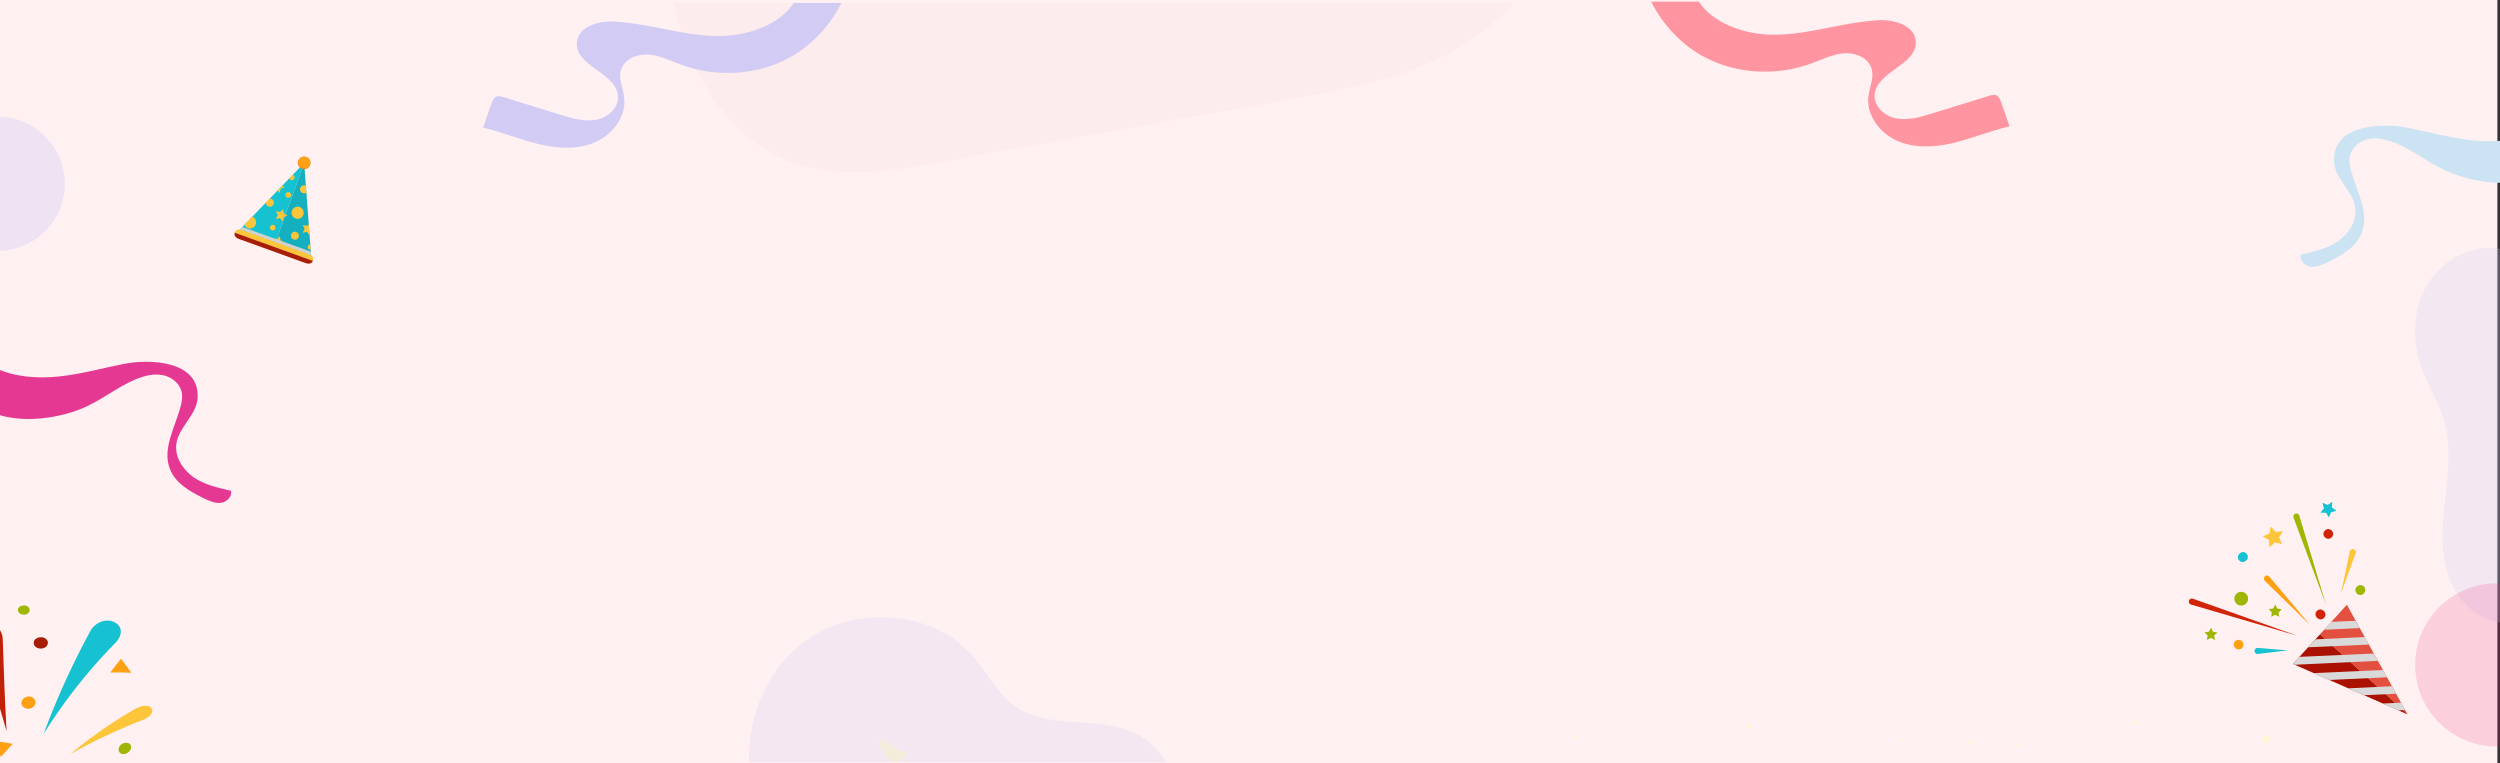 <svg xmlns="http://www.w3.org/2000/svg" xmlns:xlink="http://www.w3.org/1999/xlink" width="1920" height="586" viewBox="0 0 1920 586">
  <rect x="0" y="0" width="1920" height="586" fill="#333333" stroke="none"/>
  <defs>
    <clipPath id="clip-path">
      <rect id="Rectangle_903" data-name="Rectangle 903" width="1920" height="586" transform="translate(-18736 -4464)" fill="#fff1f2"/>
    </clipPath>
    <clipPath id="clip-path-2">
      <rect id="Rectangle_904" data-name="Rectangle 904" width="719" height="168" transform="translate(347 95)" fill="#fff" stroke="#707070" stroke-width="1"/>
    </clipPath>
    <clipPath id="clip-path-3">
      <rect id="Rectangle_905" data-name="Rectangle 905" width="132" height="141" transform="translate(-3 516)" fill="#fff" stroke="#707070" stroke-width="1"/>
    </clipPath>
  </defs>
  <g id="Mask_Group_8" data-name="Mask Group 8" transform="translate(18736 4464)" clip-path="url(#clip-path)">
    <g id="Group_10884" data-name="Group 10884" transform="translate(0 293)">
      <rect id="Rectangle_903-2" data-name="Rectangle 903" width="1920" height="586" transform="translate(-18738 -4757)" fill="#fff1f2"/>
      <g id="Mask_Group_6" data-name="Mask Group 6" transform="translate(-18612 -4850)" opacity="0.34" clip-path="url(#clip-path-2)">
        <path id="Path_1999" data-name="Path 1999" d="M784.065,5.159C822.6-15.732,872.272-4.59,906.162,32.55s50.6,98.885,41.782,152.273c-9.285,55.245-43.639,97.492-82.636,121.168s-83.565,32.033-127.2,39.925c-91.921,16.713-183.842,32.962-275.763,49.674-44.568,7.892-92.85,15.32-134.632-11.606-51.067-32.962-79.386-112.348-72.887-182.913C260.857,130.506,296.6,71.082,342.1,33.942S441.914-19.91,496.231-28.267C593.259-43.587,693.536-35.23,790.564-3.2Z" transform="translate(133.504 -177.527)" fill="#f9e2e6"/>
      </g>
      <path id="Path_2000" data-name="Path 2000" d="M561.667,47.8c5.267,8.026,13.544,14.3,22.573,18.309,39.628,17.557,75.243-1.5,115.373-3.762,12.29-.752,28.091,4.013,28.843,16.3,1.254,18.058-30.6,23.075-31.6,41.133-.5,9.029,8.026,16.553,17.055,18.058,8.778,1.5,17.807-1,26.586-3.762,14.8-4.515,29.846-9.28,44.644-13.795,1.756-.5,3.762-1,5.267-.251,1.756.752,2.759,3.01,3.511,5.016,2.257,6.27,4.515,12.541,6.521,18.811-14.3,3.261-28.091,9.029-42.387,12.541s-29.846,4.515-43.39-1.254-24.329-19.814-22.573-34.361c.753-7.023,4.515-14.3,2.508-21.068-2.257-8.277-12.039-12.541-20.817-12.039-8.528.5-16.553,4.515-24.579,7.524-27.338,10.283-59.191,8.778-84.774-5.518-15.55-8.528-30.6-24.078-39.126-41.635h36.368Z" transform="translate(-17993.162 -4803.8)" fill="#ff95a0"/>
      <path id="Path_2046" data-name="Path 2046" d="M711.067,142.353c20.065,9.782,52.168,14.3,73.487,5.016-1.254-11.286-2.007-22.824-2.257-34.11-15.049,7.023-32.355,8.277-49.159,6.521-16.554-1.756-32.856-6.27-49.159-9.531-19.061-4.013-58.94-3.261-57.185,26.084.752,13.042,14.547,22.322,16.3,35.114,1.5,10.032-5.016,20.065-13.293,25.834-8.528,5.769-18.811,8.026-28.592,10.283-1.254,4.264,3.261,8.778,7.775,9.28s8.778-1.5,13.042-3.511c10.283-5.016,21.57-11.287,25.833-22.071,6.521-15.55-3.762-32.355-8.026-48.407-1-4.013-1.756-8.277-.5-12.29,1.756-5.769,7.274-10.032,13.042-11.537,6.019-1.5,12.29-.5,18.058,1.5C684.732,125.3,697.022,135.581,711.067,142.353Z" transform="translate(-17570.242 -4768.991)" fill="#cbe3f3"/>
      <path id="Path_2001" data-name="Path 2001" d="M764.071,47.8C758.8,55.826,750.528,62.1,741.5,66.109c-39.628,17.557-75.243-1.5-115.373-3.762-12.29-.752-28.091,4.013-28.843,16.3-1.254,18.058,30.6,23.075,31.6,41.133.5,9.029-8.026,16.553-17.055,18.058-8.778,1.5-17.807-1-26.586-3.762-14.8-4.515-29.846-9.28-44.644-13.795-1.756-.5-3.762-1-5.267-.251-1.756.752-2.759,3.01-3.511,5.016-2.257,6.27-4.515,12.541-6.521,18.811,14.3,3.261,28.091,9.029,42.387,12.541s29.846,4.515,43.39-1.254,24.329-19.814,22.573-34.361c-.753-7.023-4.515-14.3-2.508-21.068,2.257-8.277,12.039-12.541,20.817-12.039,8.528.5,16.553,4.515,24.579,7.524,27.338,10.283,59.191,8.778,84.774-5.518,15.55-8.528,30.6-24.078,39.126-41.635H764.071Z" transform="translate(-18890.264 -4802.8)" fill="#d2cbf3"/>
      <path id="Path_2002" data-name="Path 2002" d="M674.487,142.353c-20.065,9.782-52.168,14.3-73.487,5.016,1.254-11.286,2.007-22.824,2.257-34.11,15.049,7.023,32.355,8.277,49.159,6.521,16.554-1.756,32.856-6.27,49.159-9.531,19.061-4.013,58.94-3.261,57.185,26.084-.752,13.042-14.547,22.322-16.3,35.114-1.5,10.032,5.016,20.065,13.293,25.834,8.528,5.769,18.811,8.026,28.592,10.283,1.254,4.264-3.261,8.778-7.775,9.28s-8.778-1.5-13.042-3.511c-10.283-5.016-21.57-11.287-25.833-22.071-6.521-15.55,3.762-32.355,8.026-48.407,1-4.013,1.756-8.277.5-12.29-1.756-5.769-7.274-10.032-13.042-11.537-6.019-1.5-12.29-.5-18.058,1.5C700.823,125.3,688.533,135.581,674.487,142.353Z" transform="translate(-19343 -4587.656)" fill="#e53892"/>
      <path id="Path_2047" data-name="Path 2047" d="M527.775,235.739s-11.537-3.01-19.814-12.039l-3.26,2.508s2.508,12.791,13.293,17.055Z" transform="translate(-18565.932 -4413.929)" fill="#fff7d4"/>
      <g id="Group_10875" data-name="Group 10875" transform="translate(-17393.789 -4200.797)">
        <path id="Path_799" data-name="Path 799" d="M543.732,235.563a1.781,1.781,0,1,1,0-3.563,1.781,1.781,0,0,1,0,3.563Z" transform="translate(-541.95 -232)" fill="#fff7d4"/>
      </g>
      <g id="Group_10877" data-name="Group 10877" transform="translate(-17096.992 -4203.41)">
        <path id="Path_800" data-name="Path 800" d="M668.325,233.988c-1.9,0-1.9-3.088,0-3.088,1.9.238,1.9,3.088,0,3.088Z" transform="translate(-666.9 -230.9)" fill="#fff7d4"/>
      </g>
      <g id="Group_10878" data-name="Group 10878" transform="translate(-16998.416 -4192.246)">
        <path id="Path_813" data-name="Path 813" d="M708.875,237.5a6.3,6.3,0,0,1,1.425-1.188c.237-.238.475-.475.712-.475.238-.238.475-.238.95-.238a1.428,1.428,0,0,1,.95.238c.238,0,.475.238.713.475,0,.238.237.238.237.475a1.78,1.78,0,0,1,.238,1.188v.713a1.234,1.234,0,0,1-.475.95,6.29,6.29,0,0,0-1.188,1.425c-.237.238-.475.475-.713.475-.237.238-.475.238-.95.238a1.429,1.429,0,0,1-.95-.238c-.237,0-.475-.238-.713-.475l-.475-.475a2.142,2.142,0,0,1-.237-1.188v-.713a1.817,1.817,0,0,1,.475-1.188Z" transform="translate(-708.4 -235.6)" fill="#fff7d4"/>
      </g>
      <g id="Group_10870" data-name="Group 10870" transform="translate(-17661.846 -4607.455)">
        <path id="Path_825" data-name="Path 825" d="M429.813,62.463c-.95,0-.95-1.663,0-1.663a.833.833,0,1,1,0,1.663Z" transform="translate(-429.1 -60.8)" fill="#fff7d4"/>
      </g>
      <g id="Group_10876" data-name="Group 10876" transform="translate(-17526.689 -4192.721)">
        <path id="Path_827" data-name="Path 827" d="M487.425,238.25a1.425,1.425,0,0,1,0-2.85,1.425,1.425,0,1,1,0,2.85Z" transform="translate(-486 -235.4)" fill="#fff7d4"/>
      </g>
      <g id="Group_10879" data-name="Group 10879" transform="translate(-17223.598 -4188.921)">
        <path id="Path_833" data-name="Path 833" d="M615.025,239.85a1.425,1.425,0,1,1,0-2.85c1.663.238,1.663,2.85,0,2.85Z" transform="translate(-613.6 -237)" fill="#fff7d4"/>
      </g>
      <g id="Group_10880" data-name="Group 10880" transform="translate(-17275.498 -4189.871)">
        <path id="Path_834" data-name="Path 834" d="M592.819,238.738a1.069,1.069,0,0,1,0-2.138c1.188.238,1.188,2.138,0,2.138Z" transform="translate(-591.75 -236.6)" fill="#fff7d4"/>
      </g>
      <g id="Group_10881" data-name="Group 10881" transform="translate(-17055 -4371.612)">
        <g id="Group_10822" data-name="Group 10822" transform="translate(79.945 79.063)">
          <path id="Path_1963" data-name="Path 1963" d="M591.746,707.8l46.414,83.865L571.1,730.527Z" transform="translate(-550.294 -707.8)" fill="#e45040"/>
          <path id="Path_1964" data-name="Path 1964" d="M558.1,744.727,578.906,722l67.06,61.138.16.32Z" transform="translate(-558.1 -699.273)" fill="#ab1100"/>
        </g>
        <path id="Path_1965" data-name="Path 1965" d="M583.427,734.1,558.46,667.2a2.379,2.379,0,1,1,4.481-1.6v.16Z" transform="translate(-478.034 -655.037)" fill="#9fb603"/>
        <path id="Path_1966" data-name="Path 1966" d="M579.92,732.081l-35.05-34.25a2.377,2.377,0,0,1,3.361-3.361l.16.16Z" transform="translate(-486.531 -637.173)" fill="#fda014"/>
        <path id="Path_1967" data-name="Path 1967" d="M591.615,733.419l-81.784-24.007a2.36,2.36,0,0,1-1.6-2.881,2.29,2.29,0,0,1,2.881-1.6h.16Z" transform="translate(-508.149 -630.509)" fill="#d12407"/>
        <path id="Path_1968" data-name="Path 1968" d="M565.154,730.421l-22.887,2.721a2.245,2.245,0,0,1-2.561-2.081,2.331,2.331,0,0,1,2.081-2.561h.48Z" transform="translate(-489.21 -616.307)" fill="#16c1d1"/>
        <path id="Path_1969" data-name="Path 1969" d="M581.1,715.537l6.882-32.65a2.387,2.387,0,1,1,4.641,1.12c0,.16,0,.16-.16.32Z" transform="translate(-464.344 -644.796)" fill="#fdc63a"/>
        <path id="Path_1970" data-name="Path 1970" d="M543.6,677.882l4.8,2.721.48,5.6,4.161-3.681,5.442,1.28-2.241-5.121,2.881-4.8-5.6.64-3.681-4.321-1.12,5.442Z" transform="translate(-486.862 -651.314)" fill="#fdc63a"/>
        <path id="Path_1971" data-name="Path 1971" d="M517.46,728.243l3.2-1.6,3.041,1.76-.64-3.521,2.561-2.4-3.361-.48-1.6-3.2-1.6,3.041-3.361.48,2.4,2.561Z" transform="translate(-503.615 -622.131)" fill="#9fb603"/>
        <path id="Path_1972" data-name="Path 1972" d="M571.3,666.722l4.321.16,2.241,3.521,1.6-4,4.161-1.12-3.521-2.561.32-4.321-3.521,2.4-4-1.6,1.12,4.161Z" transform="translate(-470.229 -658.4)" fill="#16c1d1"/>
        <path id="Path_1973" data-name="Path 1973" d="M548.421,717.143l3.041-1.6,3.041,1.6-.48-3.361,2.561-2.4-3.521-.64-1.6-3.041-1.44,3.041-3.521.48,2.4,2.561Z" transform="translate(-485.12 -628.797)" fill="#9fb603"/>
        <circle id="Ellipse_2031" data-name="Ellipse 2031" cx="5.282" cy="5.282" r="5.282" transform="matrix(0.674, -0.739, 0.739, 0.674, 32.806, 74.767)" fill="#9fb603"/>
        <circle id="Ellipse_2032" data-name="Ellipse 2032" cx="3.681" cy="3.681" r="3.681" transform="translate(101.924 24.918) rotate(-47.614)" fill="#d12407"/>
        <ellipse id="Ellipse_2033" data-name="Ellipse 2033" cx="3.681" cy="3.841" rx="3.681" ry="3.841" transform="translate(95.791 86.619) rotate(-47.586)" fill="#d12407"/>
        <path id="Path_1974" data-name="Path 1974" d="M530.967,731.012a3.767,3.767,0,0,0,5.281-.16,3.741,3.741,0,0,0-5.6-4.961A3.6,3.6,0,0,0,530.967,731.012Z" transform="translate(-495.195 -618.659)" fill="#fda014"/>
        <path id="Path_1975" data-name="Path 1975" d="M589.382,704.978a3.636,3.636,0,0,0,5.281-.32,3.736,3.736,0,0,0-5.442-5.122A3.671,3.671,0,0,0,589.382,704.978Z" transform="translate(-460.142 -634.397)" fill="#9fb603"/>
        <ellipse id="Ellipse_2034" data-name="Ellipse 2034" cx="3.841" cy="3.681" rx="3.841" ry="3.681" transform="matrix(0.674, -0.739, 0.739, 0.674, 36.212, 42.776)" fill="#16c1d1"/>
        <g id="Group_10823" data-name="Group 10823" transform="translate(79.945 91.387)">
          <path id="Path_1976" data-name="Path 1976" d="M597.267,715.5l3.2,5.6-27.368,1.28,5.442-6.082Z" transform="translate(-549.093 -715.5)" fill="#d9d9d9"/>
          <path id="Path_1977" data-name="Path 1977" d="M559.38,739.843l-1.28-.64,4.961-5.442L620.2,731.2l3.2,5.6Z" transform="translate(-558.1 -706.073)" fill="#d9d9d9"/>
          <path id="Path_1978" data-name="Path 1978" d="M565.4,731.142l5.6-6.082,37.931-1.761,3.2,5.762Z" transform="translate(-553.716 -710.816)" fill="#d9d9d9"/>
          <path id="Path_1979" data-name="Path 1979" d="M596.6,753.782l-12-5.281,33.61-1.6,3.2,5.762Z" transform="translate(-542.188 -696.645)" fill="#d9d9d9"/>
          <path id="Path_1980" data-name="Path 1980" d="M580,746.782,568,741.5l53.3-2.4,3.2,5.6Z" transform="translate(-552.155 -701.329)" fill="#d9d9d9"/>
          <path id="Path_1981" data-name="Path 1981" d="M613.2,760.722l-12-5.281,14.084-.64,3.2,5.6Z" transform="translate(-532.22 -691.901)" fill="#d9d9d9"/>
        </g>
      </g>
      <g id="Group_10869" data-name="Group 10869" transform="translate(-18555.879 -4638.094)">
        <g id="Group_10817" data-name="Group 10817" transform="translate(4.263 6.261)">
          <path id="Path_1948" data-name="Path 1948" d="M703.1,817.722l27.248,9.827L752.325,766.8Z" transform="translate(-703.1 -766.8)" fill="#16c1d1"/>
          <path id="Path_1949" data-name="Path 1949" d="M755.577,766.8,733.6,827.549l27.248,9.827Z" transform="translate(-706.352 -766.8)" fill="#14b0bf"/>
        </g>
        <circle id="Ellipse_2026" data-name="Ellipse 2026" cx="4.824" cy="4.824" r="4.824" transform="translate(47.282 9.074) rotate(-70.141)" fill="#fd8114"/>
        <path id="Path_1950" data-name="Path 1950" d="M759.277,761.668a4.742,4.742,0,0,0-5.9,2.5,4.825,4.825,0,0,0,2.948,5.718,4.378,4.378,0,1,0,2.948-8.219Z" transform="translate(-704.181 -759.963)" fill="#fda014"/>
        <g id="Group_10818" data-name="Group 10818" transform="translate(7.569 15.374)">
          <circle id="Ellipse_2027" data-name="Ellipse 2027" cx="3.037" cy="3.037" r="3.037" transform="translate(34.934 48.563) rotate(-70.141)" fill="#fdc63a"/>
          <circle id="Ellipse_2028" data-name="Ellipse 2028" cx="4.646" cy="4.646" r="4.646" transform="translate(34.94 31.922) rotate(-70.141)" fill="#fdc63a"/>
          <path id="Path_1951" data-name="Path 1951" d="M758.711,786.18a3.08,3.08,0,0,0-2.055,5.807,2.982,2.982,0,0,0,2.859-.447l-.357-5.182A.683.683,0,0,1,758.711,786.18Z" transform="translate(-711.898 -777.961)" fill="#fdc63a"/>
          <path id="Path_1952" data-name="Path 1952" d="M760.195,820.751l-3.216-.715,1.429,3.037-1.608,2.859,3.305-.536,2.055,2.323-.625-8.219Z" transform="translate(-712.131 -781.532)" fill="#fdc63a"/>
          <path id="Path_1953" data-name="Path 1953" d="M762.633,840.81a1.262,1.262,0,0,0,.8.089l-.268-4.2a2.176,2.176,0,0,0-1.787,1.34A2.115,2.115,0,0,0,762.633,840.81Z" transform="translate(-712.604 -783.366)" fill="#fdc63a"/>
          <path id="Path_1954" data-name="Path 1954" d="M737.1,832.916l-.357-3.216-2.323,2.233-3.216-.625,1.251,2.591.893.357,4.02,1.429,2.68-1.251Z" transform="translate(-709.402 -782.619)" fill="#fdc63a"/>
          <path id="Path_1955" data-name="Path 1955" d="M739.864,809.716l-.357-3.216-2.412,2.233-3.216-.625,1.519,2.948-1.7,2.859,3.305-.447,2.234,2.412.536-3.216,3.037-1.34Z" transform="translate(-709.668 -780.146)" fill="#fdc63a"/>
          <path id="Path_1956" data-name="Path 1956" d="M737,791.939l.625-3.216,2.948-1.34-1.787-.983-3.484,3.663Z" transform="translate(-709.839 -778.002)" fill="#fdc63a"/>
          <path id="Path_1957" data-name="Path 1957" d="M727.354,803.486a3.08,3.08,0,0,0,2.055-5.807,3.474,3.474,0,0,0-1.34-.179l-2.769,2.859A3.016,3.016,0,0,0,727.354,803.486Z" transform="translate(-708.772 -779.186)" fill="#fdc63a"/>
          <path id="Path_1958" data-name="Path 1958" d="M709.569,821.744a4.706,4.706,0,0,0,3.216-8.844l-5.986,6.164A4.808,4.808,0,0,0,709.569,821.744Z" transform="translate(-706.8 -780.828)" fill="#fdc63a"/>
          <circle id="Ellipse_2029" data-name="Ellipse 2029" cx="2.144" cy="2.144" r="2.144" transform="translate(19.026 41.798) rotate(-70.135)" fill="#fdc63a"/>
          <path id="Path_1959" data-name="Path 1959" d="M746.661,780.931a2.091,2.091,0,0,0,1.43-3.931h0l-2.591,2.769A1.853,1.853,0,0,0,746.661,780.931Z" transform="translate(-710.927 -777)" fill="#fdc63a"/>
          <circle id="Ellipse_2030" data-name="Ellipse 2030" cx="2.144" cy="2.144" r="2.144" transform="translate(30.987 16.748) rotate(-70.141)" fill="#fdc63a"/>
        </g>
        <g id="Group_10819" data-name="Group 10819" transform="translate(0 57.327)">
          <path id="Path_1960" data-name="Path 1960" d="M758.613,847.938c.715-1.876-.179-3.931-3.395-5.092l-50.833-18.4c-3.216-1.161-5.182-.089-5.9,1.787,0,.089,0,.089-.089.179l60.035,21.709C758.524,848.028,758.613,848.028,758.613,847.938Z" transform="translate(-698.336 -823.961)" fill="#fdc63a"/>
          <path id="Path_1961" data-name="Path 1961" d="M698.482,826.7c-.536,1.876.268,3.841,3.395,4.914l50.833,18.4c3.127,1.161,5,.179,5.807-1.608Z" transform="translate(-698.328 -824.253)" fill="#a81d05"/>
        </g>
        <g id="Group_10820" data-name="Group 10820" transform="translate(4.263 55.397)">
          <path id="Path_1962" data-name="Path 1962" d="M704.8,821.8l-1.7,1.787,27.248,9.827,27.248,9.827-.268-2.5Z" transform="translate(-703.1 -821.8)" fill="#d1d1d1"/>
        </g>
      </g>
      <g id="Group_10882" data-name="Group 10882" transform="translate(-17186.66 -4186.07)">
        <path id="Path_835" data-name="Path 835" d="M630.219,240.575a1.194,1.194,0,0,1,0-2.375c1.425.238,1.425,2.375,0,2.375Z" transform="translate(-629.15 -238.2)" fill="#fff7d4"/>
      </g>
      <g id="Mask_Group_7" data-name="Mask Group 7" transform="translate(-18738 -4828)" clip-path="url(#clip-path-3)">
        <g id="Group_10874" data-name="Group 10874" transform="translate(-124.838 536)">
          <g id="Group_10872" data-name="Group 10872">
            <path id="Path_2003" data-name="Path 2003" d="M515.683,755.749c5.908-.923,10.709,4.246,10.893,11.078.739,23.818,1.662,47.451,2.954,70.53-6.462-22.341-13.294-44.866-20.679-67.945C507,762.765,509.959,756.488,515.683,755.749Z" transform="translate(-397.64 -740.922)" fill="#c12106"/>
            <path id="Path_2004" data-name="Path 2004" d="M481.229,784.073c2.954-2.585,8.309-1.662,11.817,2.031,12.37,13.109,24.187,26.587,35.265,40.066A535.173,535.173,0,0,0,484,793.858C479.568,791.089,478.275,786.658,481.229,784.073Z" transform="translate(-421.9 -718.102)" fill="#fda014"/>
            <path id="Path_2005" data-name="Path 2005" d="M448.429,812.2c.739-4.246,7.939-7.2,15.694-5.724a392.456,392.456,0,0,1,76.623,21.6,469.513,469.513,0,0,0-79.208-8.124C453.6,819.77,447.69,816.447,448.429,812.2Z" transform="translate(-448.366 -698.225)" fill="#9fb603"/>
            <path id="Path_2006" data-name="Path 2006" d="M608.891,791.605c1.662,2.769-1.662,6.831-7.385,8.862A434.526,434.526,0,0,0,546.3,826.5a351.369,351.369,0,0,1,49.851-34.711C601.321,788.651,607.229,788.651,608.891,791.605Z" transform="translate(-365.481 -712.341)" fill="#fdc63a"/>
            <path id="Path_2007" data-name="Path 2007" d="M589.482,755.142c6.462,3.139,6.647,9.97.739,16.063A408.735,408.735,0,0,0,535.2,841a603.117,603.117,0,0,1,35.634-78.469C574.527,755.327,583.02,752,589.482,755.142Z" transform="translate(-374.876 -742.346)" fill="#16c1d1"/>
            <path id="Path_2008" data-name="Path 2008" d="M494.958,757.2c.554,2.585-1.477,5.354-4.8,6.277-3.139.739-6.278-.554-7.016-3.139-.554-2.585,1.477-5.354,4.8-6.278C491.265,752.952,494.4,754.614,494.958,757.2Z" transform="translate(-419.011 -742.556)" fill="#16c1d1"/>
            <path id="Path_2009" data-name="Path 2009" d="M536.727,789.522c.369,2.585-1.846,4.985-4.8,5.354s-5.539-1.292-5.908-3.877,1.846-4.985,4.8-5.354A4.87,4.87,0,0,1,536.727,789.522Z" transform="translate(-382.68 -715.612)" fill="#fda014"/>
            <path id="Path_2010" data-name="Path 2010" d="M536.527,818.422c.369,2.585-1.846,4.985-4.8,5.354s-5.539-1.292-5.908-3.877,1.846-4.985,4.8-5.354A4.87,4.87,0,0,1,536.527,818.422Z" transform="translate(-382.85 -691.153)" fill="#fda014"/>
            <path id="Path_2011" data-name="Path 2011" d="M492.894,825.6a3.729,3.729,0,0,1-2.769,5.17,5.821,5.821,0,0,1-6.278-3.139,3.683,3.683,0,0,1,2.77-5.17A5.591,5.591,0,0,1,492.894,825.6Z" transform="translate(-418.609 -684.48)" fill="#fdc63a"/>
            <path id="Path_2012" data-name="Path 2012" d="M576.007,808.7c-.369,2.4-2.77,4.431-5.354,4.8-2.585.185-4.431-1.477-4.247-3.877s2.585-4.616,5.354-4.8C574.53,804.452,576.376,806.3,576.007,808.7Z" transform="translate(-348.476 -699.339)" fill="#9fb603"/>
            <path id="Path_2013" data-name="Path 2013" d="M501.119,770.717c.369,1.846-1.108,3.877-3.508,4.431-2.216.554-4.616-.554-4.985-2.585-.369-1.846,1.108-3.877,3.323-4.431C498.35,767.763,500.565,768.871,501.119,770.717Z" transform="translate(-410.956 -730.41)" fill="#fda014"/>
            <path id="Path_2014" data-name="Path 2014" d="M533.569,750.865c.185,2.031-1.477,3.693-4.062,3.877-2.4.185-4.616-1.292-4.985-3.139-.369-2.031,1.477-3.693,4.062-3.877C531.168,747.357,533.384,748.834,533.569,750.865Z" transform="translate(-383.953 -747.669)" fill="#9fb603"/>
            <path id="Path_2015" data-name="Path 2015" d="M500.35,807.117a3.269,3.269,0,0,1-2.77,4.062,3.9,3.9,0,0,1-4.616-2.4c-.554-1.846.554-3.693,2.769-4.246A4.009,4.009,0,0,1,500.35,807.117Z" transform="translate(-410.74 -699.604)" fill="#a81d05"/>
            <path id="Path_2016" data-name="Path 2016" d="M470.529,828.43a2.362,2.362,0,0,1-1.662,3.693,4.649,4.649,0,0,1-4.985-1.846,2.392,2.392,0,0,1,1.662-3.693A4.473,4.473,0,0,1,470.529,828.43Z" transform="translate(-435.571 -681.035)" fill="#16c1d1"/>
            <path id="Path_2017" data-name="Path 2017" d="M475.25,798.364c.739,1.846-.554,3.693-2.585,4.431a4.143,4.143,0,0,1-5.17-1.846c-.739-1.662.554-3.693,2.769-4.431A3.988,3.988,0,0,1,475.25,798.364Z" transform="translate(-432.353 -706.545)" fill="#9fb603"/>
            <path id="Path_2018" data-name="Path 2018" d="M546.254,818.8a3.952,3.952,0,0,1-3.139,3.877,3.03,3.03,0,0,1-3.508-2.77,3.777,3.777,0,0,1,3.139-3.877A2.85,2.85,0,0,1,546.254,818.8Z" transform="translate(-371.159 -689.867)" fill="#9fb603"/>
            <path id="Path_2019" data-name="Path 2019" d="M542.012,764.8c.185,2.4-2.031,4.616-4.985,4.8s-5.724-1.477-5.908-3.877c-.369-2.4,1.846-4.616,4.985-4.8C539.058,760.552,541.643,762.4,542.012,764.8Z" transform="translate(-378.364 -736.493)" fill="#a81d05"/>
            <path id="Path_2020" data-name="Path 2020" d="M562.9,780.509c2.769-3.693,5.539-7.2,8.308-10.709,2.77,3.693,5.354,7.2,7.939,10.893A159.02,159.02,0,0,0,562.9,780.509Z" transform="translate(-351.432 -728.939)" fill="#fda014"/>
            <path id="Path_2021" data-name="Path 2021" d="M514.8,804c4.8.739,9.416,1.477,14.032,2.216-3.139,3.323-6.278,6.831-9.232,10.155C518.123,812.309,516.462,808.062,514.8,804Z" transform="translate(-392.141 -699.995)" fill="#fda014"/>
            <path id="Path_2022" data-name="Path 2022" d="M468.793,790.178c-3.508-2.954-7.2-5.724-10.893-8.493l16.063-4.985C472.3,781.316,470.455,785.747,468.793,790.178Z" transform="translate(-440.297 -723.1)" fill="#16c1d1"/>
            <path id="Path_2023" data-name="Path 2023" d="M470.362,756.6c1.477,1.292,3.139,2.585,4.616,4.062,2.585-.554,4.985-1.108,7.57-1.662-1.477,1.846-2.769,3.877-4.247,5.724.923,1.846,1.846,3.508,2.77,5.354l-7.2-.554c-1.846,1.662-3.877,3.323-5.724,4.985-.185-2.031-.185-4.062-.369-6.093-2.031-.739-4.247-1.292-6.278-2.031,2.4-1.108,4.616-2.4,7.016-3.508C469.07,760.847,469.624,758.816,470.362,756.6Z" transform="translate(-437.251 -740.111)" fill="#9fb603"/>
            <path id="Path_2024" data-name="Path 2024" d="M516.562,815.1c1.477,1.292,3.139,2.585,4.616,4.062,2.585-.554,4.985-1.108,7.57-1.662-1.477,1.846-2.769,3.877-4.247,5.724.923,1.846,1.846,3.508,2.77,5.354l-7.2-.554c-1.846,1.662-3.877,3.323-5.724,4.985-.185-2.031-.185-4.062-.369-6.093-2.031-.738-4.246-1.292-6.277-2.031,2.4-1.108,4.616-2.4,7.016-3.508A62.166,62.166,0,0,0,516.562,815.1Z" transform="translate(-398.15 -690.6)" fill="#a81d05"/>
          </g>
          <g id="Group_10873" data-name="Group 10873" transform="translate(49.882 125.376)">
            <path id="Path_2025" data-name="Path 2025" d="M538.04,915.561c-2.216.369-4.985-4.062-6.093-10.155-3.693-21.048-6.647-42.65-9.047-64.806,6.278,21.417,12,42.466,16.8,63.329C540.994,910.022,540.256,915.192,538.04,915.561Z" transform="translate(-435.168 -794.394)" fill="#c12106"/>
            <path id="Path_2026" data-name="Path 2026" d="M557.633,879.581c-2.031,2.031-4.431.554-5.724-3.323A257.088,257.088,0,0,0,534,834.9c9.786,11.817,18.094,23.448,24.372,34.9C560.033,873.119,559.664,877.366,557.633,879.581Z" transform="translate(-425.774 -799.219)" fill="#fda014"/>
            <path id="Path_2027" data-name="Path 2027" d="M598.883,852.418c-3.139,4.246-7.755,5.354-11.078,2.585-11.632-9.786-27.141-20.494-45.6-31.2,20.679,6.277,39.142,12.74,54.467,18.279C601.283,843.74,602.021,848.172,598.883,852.418Z" transform="translate(-418.834 -808.613)" fill="#9fb603"/>
            <path id="Path_2028" data-name="Path 2028" d="M481.057,869.3c-3.323-2.216-3.693-6.093-.739-8.678,10.34-8.862,21.971-18.648,35.08-28.618a308.331,308.331,0,0,0-25.11,36C488.442,871.142,484.38,871.512,481.057,869.3Z" transform="translate(-472.902 -801.673)" fill="#fdc63a"/>
            <path id="Path_2029" data-name="Path 2029" d="M515.141,918.792c-3.877-2.216-8.493-8.308-9.232-13.847-2.216-19.387,1.108-41.727,8.862-65.545-2.769,25.664-1.846,50.035,3.877,72.007C520.31,917.869,519.2,921.008,515.141,918.792Z" transform="translate(-450.118 -795.41)" fill="#9fb603"/>
            <path id="Path_2030" data-name="Path 2030" d="M539.6,885.609c0-2.4.739-4.616,2.031-4.985,1.108-.369,2.031,1.292,2.031,3.693s-.923,4.616-2.031,4.985C540.708,889.67,539.785,888.009,539.6,885.609Z" transform="translate(-421.034 -760.564)" fill="#16c1d1"/>
            <path id="Path_2031" data-name="Path 2031" d="M515.905,854.209c-.739-2.4.369-4.616,2.4-4.985s4.062,1.292,4.8,3.693c.554,2.4-.369,4.616-2.4,4.985S516.644,856.609,515.905,854.209Z" transform="translate(-441.282 -787.139)" fill="#fda014"/>
            <path id="Path_2032" data-name="Path 2032" d="M552.906,820.607a5.322,5.322,0,0,1,4.616-4.985,3.55,3.55,0,0,1,4.246,3.877,5.682,5.682,0,0,1-4.616,4.985A3.481,3.481,0,0,1,552.906,820.607Z" transform="translate(-409.784 -815.574)" fill="#fdc63a"/>
            <path id="Path_2033" data-name="Path 2033" d="M475.968,839.144c-1.292-2.216-.369-4.247,2.031-4.985a6.079,6.079,0,0,1,6.462,2.954c1.108,2.216.185,4.431-2.031,4.8A5.818,5.818,0,0,1,475.968,839.144Z" transform="translate(-475.383 -799.954)" fill="#9fb603"/>
            <path id="Path_2034" data-name="Path 2034" d="M537.211,871.7c-.185-1.846.739-3.508,1.846-3.693s2.031.923,2.216,2.77c0,1.846-.739,3.508-1.846,3.693S537.211,873.548,537.211,871.7Z" transform="translate(-423.076 -771.214)" fill="#fda014"/>
            <path id="Path_2035" data-name="Path 2035" d="M525.843,887.531c-.554-1.662-.369-3.139.554-3.323s2.031,1.108,2.585,2.77.369,3.139-.554,3.323C527.689,890.485,526.4,889.378,525.843,887.531Z" transform="translate(-432.941 -757.502)" fill="#9fb603"/>
            <path id="Path_2036" data-name="Path 2036" d="M541,837.606a3.834,3.834,0,0,1,2.77-3.877c1.662-.369,2.954.923,2.954,2.77a4.051,4.051,0,0,1-2.769,3.877C542.292,840.745,541,839.453,541,837.606Z" transform="translate(-419.849 -800.263)" fill="#a81d05"/>
            <path id="Path_2037" data-name="Path 2037" d="M572.632,819.216a4.516,4.516,0,0,1,3.877-3.508,2.2,2.2,0,0,1,2.585,2.77,5.012,5.012,0,0,1-3.877,3.508A2.2,2.2,0,0,1,572.632,819.216Z" transform="translate(-393.137 -815.476)" fill="#16c1d1"/>
            <path id="Path_2038" data-name="Path 2038" d="M555.311,848.706a4.768,4.768,0,0,1,2.954-3.877c1.477-.369,2.4.923,2.031,2.769s-1.662,3.508-2.954,3.877C556.049,851.66,555.126,850.368,555.311,848.706Z" transform="translate(-407.757 -790.869)" fill="#9fb603"/>
            <path id="Path_2039" data-name="Path 2039" d="M499.073,825.91a2.887,2.887,0,0,1,2.4-3.877,3.9,3.9,0,0,1,4.431,2.585,2.988,2.988,0,0,1-2.4,3.877A4.478,4.478,0,0,1,499.073,825.91Z" transform="translate(-455.468 -810.169)" fill="#9fb603"/>
            <path id="Path_2040" data-name="Path 2040" d="M519.007,876.154c-.923-2.215-.369-4.062,1.108-4.246s3.139,1.292,3.877,3.508.185,4.062-1.108,4.246S519.745,878.185,519.007,876.154Z" transform="translate(-438.845 -767.911)" fill="#a81d05"/>
            <path id="Path_2041" data-name="Path 2041" d="M504.247,864a86.378,86.378,0,0,0,1.477,9.97c-3.508-2.954-7.016-6.093-10.524-9.047C498.154,864.739,501.293,864.369,504.247,864Z" transform="translate(-458.611 -774.59)" fill="#fda014"/>
            <path id="Path_2042" data-name="Path 2042" d="M532.132,842.286c-3.877-.738-7.755-1.662-11.632-2.4,2.4-3.323,4.985-6.462,7.57-9.785C529.547,834.162,530.84,838.224,532.132,842.286Z" transform="translate(-437.199 -803.281)" fill="#fda014"/>
            <path id="Path_2043" data-name="Path 2043" d="M557.293,861.1a94.821,94.821,0,0,1,1.108,10.155c-2.4.554-4.8,1.108-7.2,1.477Q553.97,866.916,557.293,861.1Z" transform="translate(-411.217 -777.045)" fill="#16c1d1"/>
            <path id="Path_2044" data-name="Path 2044" d="M547.77,893.448a42.189,42.189,0,0,0-.369-4.616H545l2.216-4.431c0-1.846.185-3.508.185-5.354a19.6,19.6,0,0,1,2.031,1.662c.923-1.108,1.846-2.216,2.77-3.508-.369,1.846-.923,3.693-1.292,5.539.369,1.108.739,2.031,1.108,3.139a22.38,22.38,0,0,0-2.585,1.846C548.877,889.94,548.323,891.6,547.77,893.448Z" transform="translate(-416.464 -763.419)" fill="#9fb603"/>
          </g>
        </g>
      </g>
      <path id="Subtraction_9" data-name="Subtraction 9" d="M21449.572,4939.472h-320.455a124.1,124.1,0,0,1,2.168-25.67,119.134,119.134,0,0,1,7.453-24.492,108.683,108.683,0,0,1,12.609-22.051,98.859,98.859,0,0,1,17.648-18.347,93.7,93.7,0,0,1,29.211-15.671,105.2,105.2,0,0,1,52.5-3.379,97.409,97.409,0,0,1,18.781,5.6,88.6,88.6,0,0,1,17.088,9.347,81.487,81.487,0,0,1,14.582,13.115c4.023,4.584,7.633,9.637,11.125,14.524l.023.035,0,0c6.336,8.869,12.889,18.041,21.953,24.369,14.072,9.57,31.709,10.789,48.764,11.967,7.561.522,15.375,1.063,22.83,2.315a88.715,88.715,0,0,1,10.967,2.51,62.246,62.246,0,0,1,10.4,4.13,51.173,51.173,0,0,1,12.773,9.212,56.993,56.993,0,0,1,9.572,12.484Z" transform="translate(-39290 -9111)" fill="#d2cbf3" opacity="0.24"/>
      <ellipse id="Ellipse_2038" data-name="Ellipse 2038" cx="51.565" cy="51.564" rx="51.565" ry="51.564" transform="translate(-18789.35 -4667.431)" fill="#d2cbf3" opacity="0.37"/>
      <g id="Group_10883" data-name="Group 10883" transform="translate(-521 -1068)">
        <path id="Path_649" data-name="Path 649" d="M448.031,227.235c19.392-5.63,32.529-26.482,31.278-46.708-1.043-20.226-15.013-38.576-33.154-47.334s-40.036-8.549-59.011-1.668c-13.345,4.8-25.648,12.72-39.2,16.89-20.226,6.047-41.7,3.336-62.556,1.043s-42.746-3.753-62.139,4.17-35.448,28.567-31.069,49c4.587,21.477,27.733,33.363,49,39.41,67.769,19.6,142.627,12.72,205.808-18.767Z" transform="translate(-16486.709 -3019.226) rotate(-90)" fill="#d2cbf3" opacity="0.26"/>
        <ellipse id="Ellipse_1967" data-name="Ellipse 1967" cx="62.673" cy="62.673" rx="62.673" ry="62.673" transform="translate(-16360.156 -3240.998)" fill="#ec1d6f" opacity="0.16"/>
      </g>
    </g>
  </g>
</svg>
